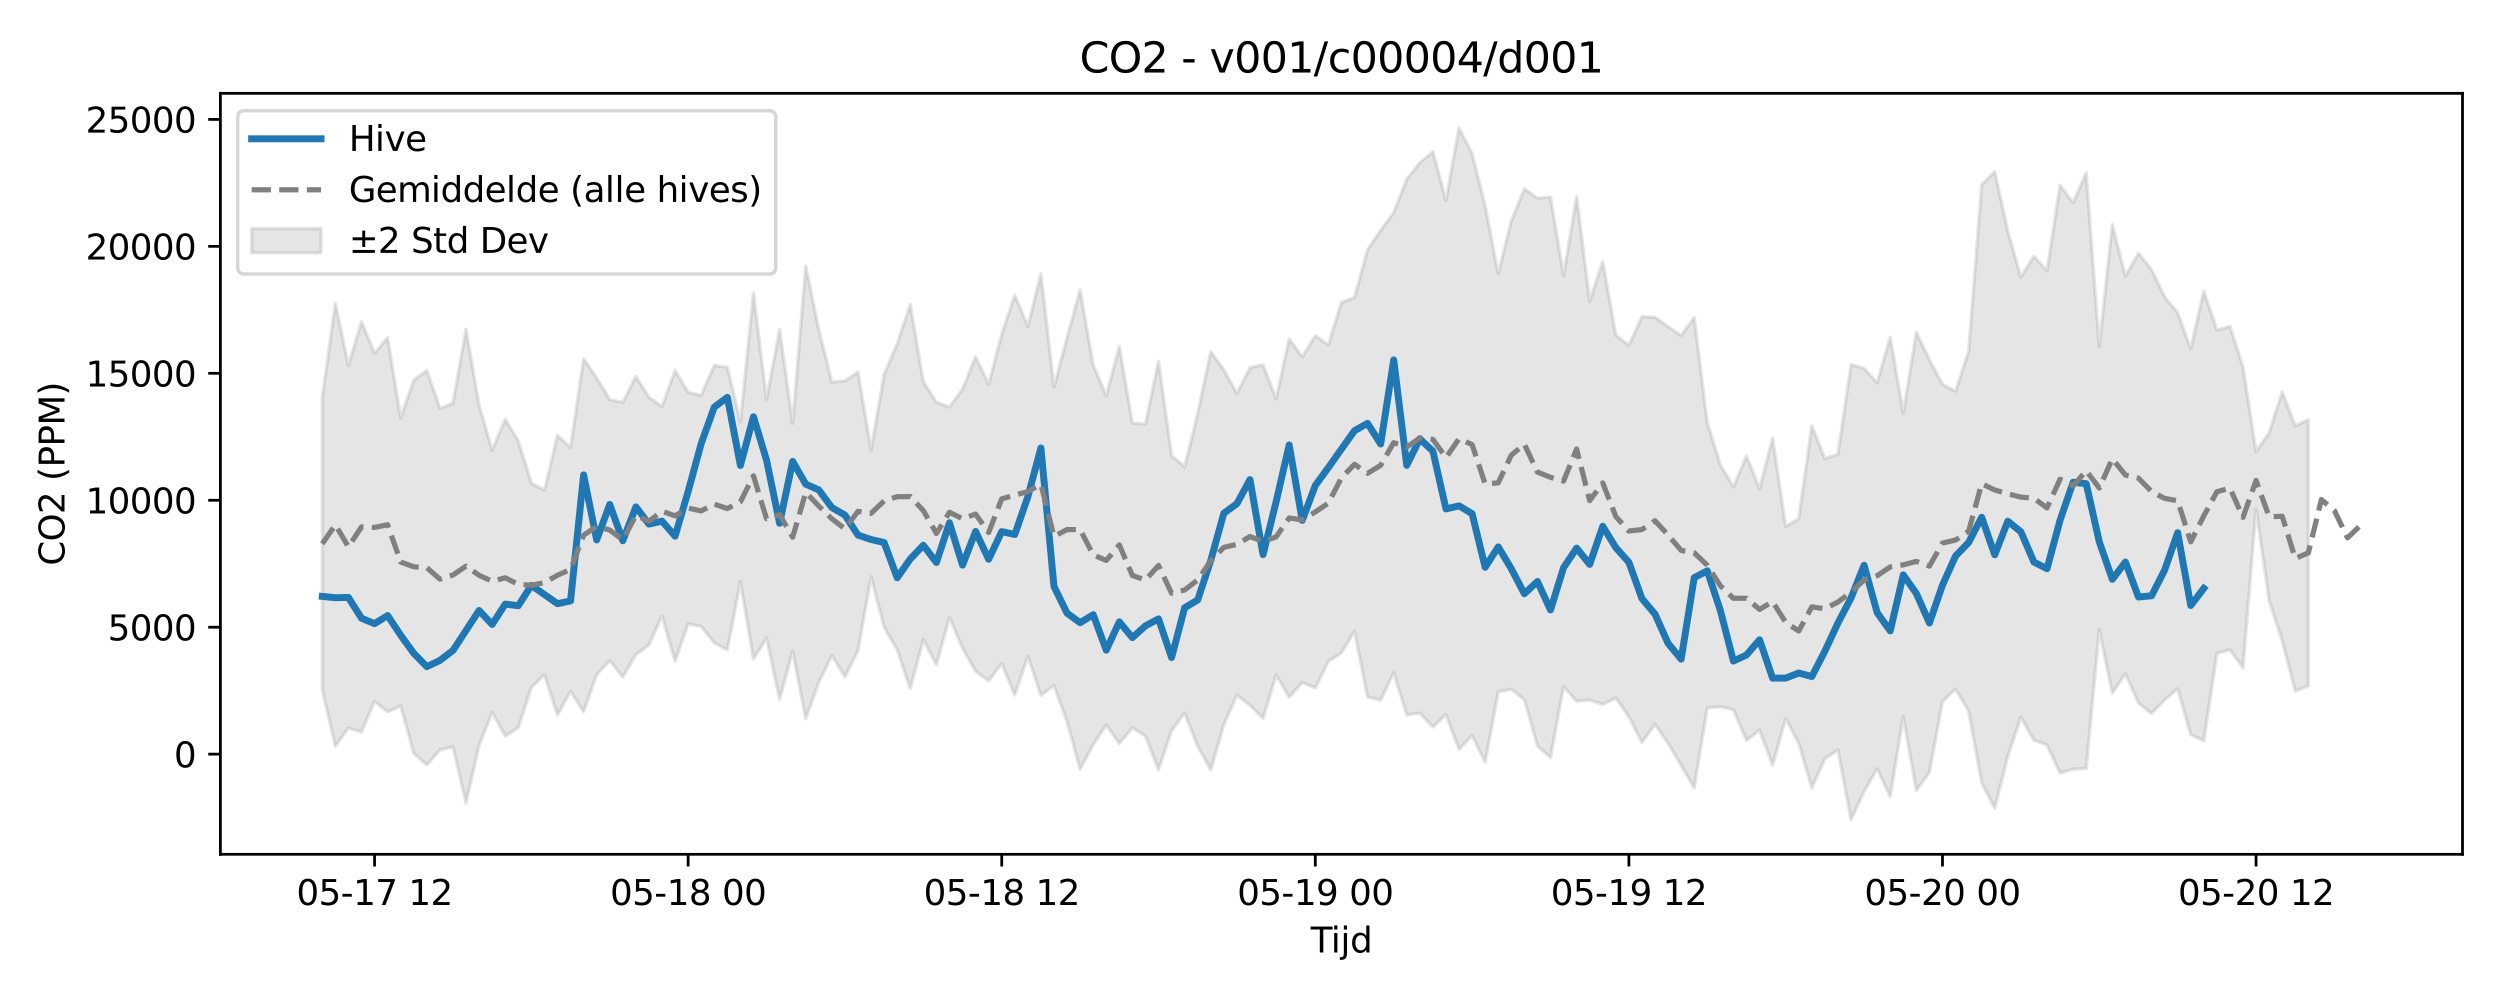 <?xml version="1.0" encoding="utf-8" standalone="no"?>
<!DOCTYPE svg PUBLIC "-//W3C//DTD SVG 1.1//EN"
  "http://www.w3.org/Graphics/SVG/1.1/DTD/svg11.dtd">
<svg xmlns:xlink="http://www.w3.org/1999/xlink" width="720pt" height="288pt" viewBox="0 0 720 288" xmlns="http://www.w3.org/2000/svg" version="1.1">
 <defs>
  <style type="text/css">*{stroke-linejoin: round; stroke-linecap: butt}</style>
 </defs>
 <g id="figure_1">
  <g id="patch_1">
   <path d="M 0 288 
L 720 288 
L 720 0 
L 0 0 
z
" style="fill: #ffffff"/>
  </g>
  <g id="axes_1">
   <g id="patch_2">
    <path d="M 63.47 246.04 
L 709.2 246.04 
L 709.2 26.88 
L 63.47 26.88 
z
" style="fill: #ffffff"/>
   </g>
   <g id="FillBetweenPolyCollection_1">
    <defs>
     <path id="m376d299727" d="M 92.821 -173.549 
L 92.821 -89.251 
L 96.584 -73.085 
L 100.347 -78.322 
L 104.11 -77.175 
L 107.873 -85.971 
L 111.636 -82.988 
L 115.399 -84.7 
L 119.162 -71.019 
L 122.925 -67.678 
L 126.688 -72.002 
L 130.451 -72.915 
L 134.214 -56.719 
L 137.977 -73.365 
L 141.74 -82.821 
L 145.503 -75.982 
L 149.266 -78.44 
L 153.029 -89.997 
L 156.792 -93.659 
L 160.555 -82.068 
L 164.318 -88.889 
L 168.081 -83.044 
L 171.844 -93.699 
L 175.607 -97.769 
L 179.37 -93.007 
L 183.133 -99.449 
L 186.896 -102.237 
L 190.659 -110.585 
L 194.422 -97.53 
L 198.185 -108.329 
L 201.948 -107.587 
L 205.711 -102.848 
L 209.474 -100.839 
L 213.237 -120.483 
L 217 -98.254 
L 220.763 -104.23 
L 224.526 -86.56 
L 228.289 -100.439 
L 232.052 -81.02 
L 235.815 -91.46 
L 239.578 -99.202 
L 243.341 -93.084 
L 247.104 -100.635 
L 250.867 -121.901 
L 254.63 -107.332 
L 258.393 -100.878 
L 262.156 -89.664 
L 265.919 -103.794 
L 269.682 -96.547 
L 273.445 -110.166 
L 277.208 -101.303 
L 280.971 -94.665 
L 284.734 -91.937 
L 288.497 -96.917 
L 292.26 -87.817 
L 296.023 -98.923 
L 299.786 -87.777 
L 303.549 -90.524 
L 307.312 -80.199 
L 311.075 -66.461 
L 314.838 -73.517 
L 318.601 -79.181 
L 322.364 -73.886 
L 326.127 -78.369 
L 329.89 -76.031 
L 333.653 -66.316 
L 337.416 -77.562 
L 341.179 -82.614 
L 344.942 -73.052 
L 348.705 -66.254 
L 352.468 -79.234 
L 356.231 -87.808 
L 359.994 -84.859 
L 363.757 -81.122 
L 367.52 -93.588 
L 371.283 -87.216 
L 375.046 -91.41 
L 378.809 -89.843 
L 382.572 -97.516 
L 386.335 -99.936 
L 390.098 -106.224 
L 393.861 -87.286 
L 397.624 -86.328 
L 401.387 -94.248 
L 405.15 -82.12 
L 408.913 -82.609 
L 412.676 -78.605 
L 416.439 -82.175 
L 420.202 -72.155 
L 423.965 -76.164 
L 427.728 -68.456 
L 431.491 -88.748 
L 435.254 -89.458 
L 439.017 -86.519 
L 442.78 -73.166 
L 446.543 -69.797 
L 450.306 -90.266 
L 454.069 -86.031 
L 457.832 -86.37 
L 461.595 -85.11 
L 465.358 -86.986 
L 469.121 -81.545 
L 472.884 -74.192 
L 476.647 -79.374 
L 480.41 -73.929 
L 484.173 -67.56 
L 487.936 -61.059 
L 491.699 -84.101 
L 495.462 -84.454 
L 499.225 -83.622 
L 502.988 -74.751 
L 506.751 -77.722 
L 510.514 -67.595 
L 514.277 -81.113 
L 518.04 -73.929 
L 521.803 -61.102 
L 525.566 -69.465 
L 529.329 -72.034 
L 533.092 -51.922 
L 536.855 -60.014 
L 540.618 -66.614 
L 544.381 -58.599 
L 548.144 -81.599 
L 551.907 -60.363 
L 555.67 -65.543 
L 559.433 -85.899 
L 563.196 -89.575 
L 566.959 -83.207 
L 570.722 -62.55 
L 574.485 -55.211 
L 578.248 -70.146 
L 582.011 -81.474 
L 585.774 -74.827 
L 589.537 -73.436 
L 593.3 -65.36 
L 597.063 -66.485 
L 600.826 -66.693 
L 604.589 -106.612 
L 608.352 -88.374 
L 612.115 -93.929 
L 615.878 -85.542 
L 619.641 -82.501 
L 623.404 -86.371 
L 627.167 -89.632 
L 630.93 -76.45 
L 634.693 -74.692 
L 638.456 -99.794 
L 642.219 -100.894 
L 645.982 -95.669 
L 649.745 -141.327 
L 653.508 -114.981 
L 657.271 -103.5 
L 661.034 -88.999 
L 664.797 -90.407 
L 664.797 -167.145 
L 664.797 -167.145 
L 661.034 -165.337 
L 657.271 -175.136 
L 653.508 -163.374 
L 649.745 -157.935 
L 645.982 -182.328 
L 642.219 -193.964 
L 638.456 -192.937 
L 634.693 -204.164 
L 630.93 -187.479 
L 627.167 -197.944 
L 623.404 -202.563 
L 619.641 -210.353 
L 615.878 -215.051 
L 612.115 -208.463 
L 608.352 -223.364 
L 604.589 -188.247 
L 600.826 -238.2 
L 597.063 -229.614 
L 593.3 -234.632 
L 589.537 -210.027 
L 585.774 -214.175 
L 582.011 -208.177 
L 578.248 -221.421 
L 574.485 -238.566 
L 570.722 -234.833 
L 566.959 -186.787 
L 563.196 -175.344 
L 559.433 -177.281 
L 555.67 -184.387 
L 551.907 -192.275 
L 548.144 -169.054 
L 544.381 -190.867 
L 540.618 -177.779 
L 536.855 -181.912 
L 533.092 -182.961 
L 529.329 -157.22 
L 525.566 -155.908 
L 521.803 -165.325 
L 518.04 -138.614 
L 514.277 -136.411 
L 510.514 -161.848 
L 506.751 -147.257 
L 502.988 -156.633 
L 499.225 -147.765 
L 495.462 -154.11 
L 491.699 -166.331 
L 487.936 -196.543 
L 484.173 -191.392 
L 480.41 -193.918 
L 476.647 -196.663 
L 472.884 -196.776 
L 469.121 -188.581 
L 465.358 -191.485 
L 461.595 -212.697 
L 457.832 -201.266 
L 454.069 -231.356 
L 450.306 -208.63 
L 446.543 -231.254 
L 442.78 -230.943 
L 439.017 -233.622 
L 435.254 -224.385 
L 431.491 -209.137 
L 427.728 -228.761 
L 423.965 -243.737 
L 420.202 -251.158 
L 416.439 -230.273 
L 412.676 -244.318 
L 408.913 -241.168 
L 405.15 -236.359 
L 401.387 -226.787 
L 397.624 -221.652 
L 393.861 -216.065 
L 390.098 -202.329 
L 386.335 -200.881 
L 382.572 -188.663 
L 378.809 -191.295 
L 375.046 -185.186 
L 371.283 -190.414 
L 367.52 -173.18 
L 363.757 -182.927 
L 359.994 -182.089 
L 356.231 -174.662 
L 352.468 -181.482 
L 348.705 -186.734 
L 344.942 -168.914 
L 341.179 -153.559 
L 337.416 -156.76 
L 333.653 -183.981 
L 329.89 -165.867 
L 326.127 -166.149 
L 322.364 -188.239 
L 318.601 -174.011 
L 314.838 -182.89 
L 311.075 -204.506 
L 307.312 -190.762 
L 303.549 -176.538 
L 299.786 -209.213 
L 296.023 -193.962 
L 292.26 -203.001 
L 288.497 -191.752 
L 284.734 -177.324 
L 280.971 -185.228 
L 277.208 -175.91 
L 273.445 -170.759 
L 269.682 -172.167 
L 265.919 -178.106 
L 262.156 -200.317 
L 258.393 -189.018 
L 254.63 -180.179 
L 250.867 -158.406 
L 247.104 -180.827 
L 243.341 -178.303 
L 239.578 -177.964 
L 235.815 -193.054 
L 232.052 -211.368 
L 228.289 -166.115 
L 224.526 -193.038 
L 220.763 -172.988 
L 217 -203.676 
L 213.237 -166.486 
L 209.474 -182.236 
L 205.711 -182.776 
L 201.948 -174.138 
L 198.185 -175.008 
L 194.422 -181.33 
L 190.659 -170.932 
L 186.896 -173.553 
L 183.133 -179.624 
L 179.37 -172.102 
L 175.607 -172.906 
L 171.844 -179.115 
L 168.081 -184.678 
L 164.318 -159.123 
L 160.555 -162.596 
L 156.792 -146.766 
L 153.029 -148.91 
L 149.266 -160.974 
L 145.503 -167.229 
L 141.74 -158.362 
L 137.977 -171.257 
L 134.214 -193.189 
L 130.451 -171.869 
L 126.688 -170.433 
L 122.925 -181.338 
L 119.162 -178.512 
L 115.399 -167.572 
L 111.636 -190.769 
L 107.873 -186.239 
L 104.11 -195.336 
L 100.347 -182.688 
L 96.584 -200.629 
L 92.821 -173.549 
z
" style="stroke: #808080; stroke-opacity: 0.2"/>
    </defs>
    <g clip-path="url(#pee00675a8a)">
     <use xlink:href="#m376d299727" x="0" y="288" style="fill: #808080; fill-opacity: 0.2; stroke: #808080; stroke-opacity: 0.2"/>
    </g>
   </g>
   <g id="matplotlib.axis_1">
    <g id="xtick_1">
     <g id="line2d_1">
      <defs>
       <path id="m0d6507bafa" d="M 0 0 
L 0 3.5 
" style="stroke: #000000; stroke-width: 0.8"/>
      </defs>
      <g>
       <use xlink:href="#m0d6507bafa" x="107.873" y="246.04" style="stroke: #000000; stroke-width: 0.8"/>
      </g>
     </g>
     <g id="text_1">
      <!-- 05-17 12 -->
      <g transform="translate(85.393 260.638) scale(0.1 -0.1)">
       <defs>
        <path id="DejaVuSans-30" d="M 2034 4250 
Q 1547 4250 1301 3770 
Q 1056 3291 1056 2328 
Q 1056 1369 1301 889 
Q 1547 409 2034 409 
Q 2525 409 2770 889 
Q 3016 1369 3016 2328 
Q 3016 3291 2770 3770 
Q 2525 4250 2034 4250 
z
M 2034 4750 
Q 2819 4750 3233 4129 
Q 3647 3509 3647 2328 
Q 3647 1150 3233 529 
Q 2819 -91 2034 -91 
Q 1250 -91 836 529 
Q 422 1150 422 2328 
Q 422 3509 836 4129 
Q 1250 4750 2034 4750 
z
" transform="scale(0.016)"/>
        <path id="DejaVuSans-35" d="M 691 4666 
L 3169 4666 
L 3169 4134 
L 1269 4134 
L 1269 2991 
Q 1406 3038 1543 3061 
Q 1681 3084 1819 3084 
Q 2600 3084 3056 2656 
Q 3513 2228 3513 1497 
Q 3513 744 3044 326 
Q 2575 -91 1722 -91 
Q 1428 -91 1123 -41 
Q 819 9 494 109 
L 494 744 
Q 775 591 1075 516 
Q 1375 441 1709 441 
Q 2250 441 2565 725 
Q 2881 1009 2881 1497 
Q 2881 1984 2565 2268 
Q 2250 2553 1709 2553 
Q 1456 2553 1204 2497 
Q 953 2441 691 2322 
L 691 4666 
z
" transform="scale(0.016)"/>
        <path id="DejaVuSans-2d" d="M 313 2009 
L 1997 2009 
L 1997 1497 
L 313 1497 
L 313 2009 
z
" transform="scale(0.016)"/>
        <path id="DejaVuSans-31" d="M 794 531 
L 1825 531 
L 1825 4091 
L 703 3866 
L 703 4441 
L 1819 4666 
L 2450 4666 
L 2450 531 
L 3481 531 
L 3481 0 
L 794 0 
L 794 531 
z
" transform="scale(0.016)"/>
        <path id="DejaVuSans-37" d="M 525 4666 
L 3525 4666 
L 3525 4397 
L 1831 0 
L 1172 0 
L 2766 4134 
L 525 4134 
L 525 4666 
z
" transform="scale(0.016)"/>
        <path id="DejaVuSans-20" transform="scale(0.016)"/>
        <path id="DejaVuSans-32" d="M 1228 531 
L 3431 531 
L 3431 0 
L 469 0 
L 469 531 
Q 828 903 1448 1529 
Q 2069 2156 2228 2338 
Q 2531 2678 2651 2914 
Q 2772 3150 2772 3378 
Q 2772 3750 2511 3984 
Q 2250 4219 1831 4219 
Q 1534 4219 1204 4116 
Q 875 4013 500 3803 
L 500 4441 
Q 881 4594 1212 4672 
Q 1544 4750 1819 4750 
Q 2544 4750 2975 4387 
Q 3406 4025 3406 3419 
Q 3406 3131 3298 2873 
Q 3191 2616 2906 2266 
Q 2828 2175 2409 1742 
Q 1991 1309 1228 531 
z
" transform="scale(0.016)"/>
       </defs>
       <use xlink:href="#DejaVuSans-30"/>
       <use xlink:href="#DejaVuSans-35" transform="translate(63.623 0)"/>
       <use xlink:href="#DejaVuSans-2d" transform="translate(127.246 0)"/>
       <use xlink:href="#DejaVuSans-31" transform="translate(163.33 0)"/>
       <use xlink:href="#DejaVuSans-37" transform="translate(226.953 0)"/>
       <use xlink:href="#DejaVuSans-20" transform="translate(290.576 0)"/>
       <use xlink:href="#DejaVuSans-31" transform="translate(322.363 0)"/>
       <use xlink:href="#DejaVuSans-32" transform="translate(385.986 0)"/>
      </g>
     </g>
    </g>
    <g id="xtick_2">
     <g id="line2d_2">
      <g>
       <use xlink:href="#m0d6507bafa" x="198.185" y="246.04" style="stroke: #000000; stroke-width: 0.8"/>
      </g>
     </g>
     <g id="text_2">
      <!-- 05-18 00 -->
      <g transform="translate(175.705 260.638) scale(0.1 -0.1)">
       <defs>
        <path id="DejaVuSans-38" d="M 2034 2216 
Q 1584 2216 1326 1975 
Q 1069 1734 1069 1313 
Q 1069 891 1326 650 
Q 1584 409 2034 409 
Q 2484 409 2743 651 
Q 3003 894 3003 1313 
Q 3003 1734 2745 1975 
Q 2488 2216 2034 2216 
z
M 1403 2484 
Q 997 2584 770 2862 
Q 544 3141 544 3541 
Q 544 4100 942 4425 
Q 1341 4750 2034 4750 
Q 2731 4750 3128 4425 
Q 3525 4100 3525 3541 
Q 3525 3141 3298 2862 
Q 3072 2584 2669 2484 
Q 3125 2378 3379 2068 
Q 3634 1759 3634 1313 
Q 3634 634 3220 271 
Q 2806 -91 2034 -91 
Q 1263 -91 848 271 
Q 434 634 434 1313 
Q 434 1759 690 2068 
Q 947 2378 1403 2484 
z
M 1172 3481 
Q 1172 3119 1398 2916 
Q 1625 2713 2034 2713 
Q 2441 2713 2670 2916 
Q 2900 3119 2900 3481 
Q 2900 3844 2670 4047 
Q 2441 4250 2034 4250 
Q 1625 4250 1398 4047 
Q 1172 3844 1172 3481 
z
" transform="scale(0.016)"/>
       </defs>
       <use xlink:href="#DejaVuSans-30"/>
       <use xlink:href="#DejaVuSans-35" transform="translate(63.623 0)"/>
       <use xlink:href="#DejaVuSans-2d" transform="translate(127.246 0)"/>
       <use xlink:href="#DejaVuSans-31" transform="translate(163.33 0)"/>
       <use xlink:href="#DejaVuSans-38" transform="translate(226.953 0)"/>
       <use xlink:href="#DejaVuSans-20" transform="translate(290.576 0)"/>
       <use xlink:href="#DejaVuSans-30" transform="translate(322.363 0)"/>
       <use xlink:href="#DejaVuSans-30" transform="translate(385.986 0)"/>
      </g>
     </g>
    </g>
    <g id="xtick_3">
     <g id="line2d_3">
      <g>
       <use xlink:href="#m0d6507bafa" x="288.497" y="246.04" style="stroke: #000000; stroke-width: 0.8"/>
      </g>
     </g>
     <g id="text_3">
      <!-- 05-18 12 -->
      <g transform="translate(266.017 260.638) scale(0.1 -0.1)">
       <use xlink:href="#DejaVuSans-30"/>
       <use xlink:href="#DejaVuSans-35" transform="translate(63.623 0)"/>
       <use xlink:href="#DejaVuSans-2d" transform="translate(127.246 0)"/>
       <use xlink:href="#DejaVuSans-31" transform="translate(163.33 0)"/>
       <use xlink:href="#DejaVuSans-38" transform="translate(226.953 0)"/>
       <use xlink:href="#DejaVuSans-20" transform="translate(290.576 0)"/>
       <use xlink:href="#DejaVuSans-31" transform="translate(322.363 0)"/>
       <use xlink:href="#DejaVuSans-32" transform="translate(385.986 0)"/>
      </g>
     </g>
    </g>
    <g id="xtick_4">
     <g id="line2d_4">
      <g>
       <use xlink:href="#m0d6507bafa" x="378.809" y="246.04" style="stroke: #000000; stroke-width: 0.8"/>
      </g>
     </g>
     <g id="text_4">
      <!-- 05-19 00 -->
      <g transform="translate(356.329 260.638) scale(0.1 -0.1)">
       <defs>
        <path id="DejaVuSans-39" d="M 703 97 
L 703 672 
Q 941 559 1184 500 
Q 1428 441 1663 441 
Q 2288 441 2617 861 
Q 2947 1281 2994 2138 
Q 2813 1869 2534 1725 
Q 2256 1581 1919 1581 
Q 1219 1581 811 2004 
Q 403 2428 403 3163 
Q 403 3881 828 4315 
Q 1253 4750 1959 4750 
Q 2769 4750 3195 4129 
Q 3622 3509 3622 2328 
Q 3622 1225 3098 567 
Q 2575 -91 1691 -91 
Q 1453 -91 1209 -44 
Q 966 3 703 97 
z
M 1959 2075 
Q 2384 2075 2632 2365 
Q 2881 2656 2881 3163 
Q 2881 3666 2632 3958 
Q 2384 4250 1959 4250 
Q 1534 4250 1286 3958 
Q 1038 3666 1038 3163 
Q 1038 2656 1286 2365 
Q 1534 2075 1959 2075 
z
" transform="scale(0.016)"/>
       </defs>
       <use xlink:href="#DejaVuSans-30"/>
       <use xlink:href="#DejaVuSans-35" transform="translate(63.623 0)"/>
       <use xlink:href="#DejaVuSans-2d" transform="translate(127.246 0)"/>
       <use xlink:href="#DejaVuSans-31" transform="translate(163.33 0)"/>
       <use xlink:href="#DejaVuSans-39" transform="translate(226.953 0)"/>
       <use xlink:href="#DejaVuSans-20" transform="translate(290.576 0)"/>
       <use xlink:href="#DejaVuSans-30" transform="translate(322.363 0)"/>
       <use xlink:href="#DejaVuSans-30" transform="translate(385.986 0)"/>
      </g>
     </g>
    </g>
    <g id="xtick_5">
     <g id="line2d_5">
      <g>
       <use xlink:href="#m0d6507bafa" x="469.121" y="246.04" style="stroke: #000000; stroke-width: 0.8"/>
      </g>
     </g>
     <g id="text_5">
      <!-- 05-19 12 -->
      <g transform="translate(446.64 260.638) scale(0.1 -0.1)">
       <use xlink:href="#DejaVuSans-30"/>
       <use xlink:href="#DejaVuSans-35" transform="translate(63.623 0)"/>
       <use xlink:href="#DejaVuSans-2d" transform="translate(127.246 0)"/>
       <use xlink:href="#DejaVuSans-31" transform="translate(163.33 0)"/>
       <use xlink:href="#DejaVuSans-39" transform="translate(226.953 0)"/>
       <use xlink:href="#DejaVuSans-20" transform="translate(290.576 0)"/>
       <use xlink:href="#DejaVuSans-31" transform="translate(322.363 0)"/>
       <use xlink:href="#DejaVuSans-32" transform="translate(385.986 0)"/>
      </g>
     </g>
    </g>
    <g id="xtick_6">
     <g id="line2d_6">
      <g>
       <use xlink:href="#m0d6507bafa" x="559.433" y="246.04" style="stroke: #000000; stroke-width: 0.8"/>
      </g>
     </g>
     <g id="text_6">
      <!-- 05-20 00 -->
      <g transform="translate(536.952 260.638) scale(0.1 -0.1)">
       <use xlink:href="#DejaVuSans-30"/>
       <use xlink:href="#DejaVuSans-35" transform="translate(63.623 0)"/>
       <use xlink:href="#DejaVuSans-2d" transform="translate(127.246 0)"/>
       <use xlink:href="#DejaVuSans-32" transform="translate(163.33 0)"/>
       <use xlink:href="#DejaVuSans-30" transform="translate(226.953 0)"/>
       <use xlink:href="#DejaVuSans-20" transform="translate(290.576 0)"/>
       <use xlink:href="#DejaVuSans-30" transform="translate(322.363 0)"/>
       <use xlink:href="#DejaVuSans-30" transform="translate(385.986 0)"/>
      </g>
     </g>
    </g>
    <g id="xtick_7">
     <g id="line2d_7">
      <g>
       <use xlink:href="#m0d6507bafa" x="649.745" y="246.04" style="stroke: #000000; stroke-width: 0.8"/>
      </g>
     </g>
     <g id="text_7">
      <!-- 05-20 12 -->
      <g transform="translate(627.264 260.638) scale(0.1 -0.1)">
       <use xlink:href="#DejaVuSans-30"/>
       <use xlink:href="#DejaVuSans-35" transform="translate(63.623 0)"/>
       <use xlink:href="#DejaVuSans-2d" transform="translate(127.246 0)"/>
       <use xlink:href="#DejaVuSans-32" transform="translate(163.33 0)"/>
       <use xlink:href="#DejaVuSans-30" transform="translate(226.953 0)"/>
       <use xlink:href="#DejaVuSans-20" transform="translate(290.576 0)"/>
       <use xlink:href="#DejaVuSans-31" transform="translate(322.363 0)"/>
       <use xlink:href="#DejaVuSans-32" transform="translate(385.986 0)"/>
      </g>
     </g>
    </g>
    <g id="text_8">
     <!-- Tijd -->
     <g transform="translate(377.485 274.317) scale(0.1 -0.1)">
      <defs>
       <path id="DejaVuSans-54" d="M -19 4666 
L 3928 4666 
L 3928 4134 
L 2272 4134 
L 2272 0 
L 1638 0 
L 1638 4134 
L -19 4134 
L -19 4666 
z
" transform="scale(0.016)"/>
       <path id="DejaVuSans-69" d="M 603 3500 
L 1178 3500 
L 1178 0 
L 603 0 
L 603 3500 
z
M 603 4863 
L 1178 4863 
L 1178 4134 
L 603 4134 
L 603 4863 
z
" transform="scale(0.016)"/>
       <path id="DejaVuSans-6a" d="M 603 3500 
L 1178 3500 
L 1178 -63 
Q 1178 -731 923 -1031 
Q 669 -1331 103 -1331 
L -116 -1331 
L -116 -844 
L 38 -844 
Q 366 -844 484 -692 
Q 603 -541 603 -63 
L 603 3500 
z
M 603 4863 
L 1178 4863 
L 1178 4134 
L 603 4134 
L 603 4863 
z
" transform="scale(0.016)"/>
       <path id="DejaVuSans-64" d="M 2906 2969 
L 2906 4863 
L 3481 4863 
L 3481 0 
L 2906 0 
L 2906 525 
Q 2725 213 2448 61 
Q 2172 -91 1784 -91 
Q 1150 -91 751 415 
Q 353 922 353 1747 
Q 353 2572 751 3078 
Q 1150 3584 1784 3584 
Q 2172 3584 2448 3432 
Q 2725 3281 2906 2969 
z
M 947 1747 
Q 947 1113 1208 752 
Q 1469 391 1925 391 
Q 2381 391 2643 752 
Q 2906 1113 2906 1747 
Q 2906 2381 2643 2742 
Q 2381 3103 1925 3103 
Q 1469 3103 1208 2742 
Q 947 2381 947 1747 
z
" transform="scale(0.016)"/>
      </defs>
      <use xlink:href="#DejaVuSans-54"/>
      <use xlink:href="#DejaVuSans-69" transform="translate(57.959 0)"/>
      <use xlink:href="#DejaVuSans-6a" transform="translate(85.742 0)"/>
      <use xlink:href="#DejaVuSans-64" transform="translate(113.525 0)"/>
     </g>
    </g>
   </g>
   <g id="matplotlib.axis_2">
    <g id="ytick_1">
     <g id="line2d_8">
      <defs>
       <path id="m5824fea902" d="M 0 0 
L -3.5 0 
" style="stroke: #000000; stroke-width: 0.8"/>
      </defs>
      <g>
       <use xlink:href="#m5824fea902" x="63.47" y="217.197" style="stroke: #000000; stroke-width: 0.8"/>
      </g>
     </g>
     <g id="text_9">
      <!-- 0 -->
      <g transform="translate(50.108 220.996) scale(0.1 -0.1)">
       <use xlink:href="#DejaVuSans-30"/>
      </g>
     </g>
    </g>
    <g id="ytick_2">
     <g id="line2d_9">
      <g>
       <use xlink:href="#m5824fea902" x="63.47" y="180.635" style="stroke: #000000; stroke-width: 0.8"/>
      </g>
     </g>
     <g id="text_10">
      <!-- 5000 -->
      <g transform="translate(31.02 184.434) scale(0.1 -0.1)">
       <use xlink:href="#DejaVuSans-35"/>
       <use xlink:href="#DejaVuSans-30" transform="translate(63.623 0)"/>
       <use xlink:href="#DejaVuSans-30" transform="translate(127.246 0)"/>
       <use xlink:href="#DejaVuSans-30" transform="translate(190.869 0)"/>
      </g>
     </g>
    </g>
    <g id="ytick_3">
     <g id="line2d_10">
      <g>
       <use xlink:href="#m5824fea902" x="63.47" y="144.074" style="stroke: #000000; stroke-width: 0.8"/>
      </g>
     </g>
     <g id="text_11">
      <!-- 10000 -->
      <g transform="translate(24.657 147.873) scale(0.1 -0.1)">
       <use xlink:href="#DejaVuSans-31"/>
       <use xlink:href="#DejaVuSans-30" transform="translate(63.623 0)"/>
       <use xlink:href="#DejaVuSans-30" transform="translate(127.246 0)"/>
       <use xlink:href="#DejaVuSans-30" transform="translate(190.869 0)"/>
       <use xlink:href="#DejaVuSans-30" transform="translate(254.492 0)"/>
      </g>
     </g>
    </g>
    <g id="ytick_4">
     <g id="line2d_11">
      <g>
       <use xlink:href="#m5824fea902" x="63.47" y="107.512" style="stroke: #000000; stroke-width: 0.8"/>
      </g>
     </g>
     <g id="text_12">
      <!-- 15000 -->
      <g transform="translate(24.657 111.312) scale(0.1 -0.1)">
       <use xlink:href="#DejaVuSans-31"/>
       <use xlink:href="#DejaVuSans-35" transform="translate(63.623 0)"/>
       <use xlink:href="#DejaVuSans-30" transform="translate(127.246 0)"/>
       <use xlink:href="#DejaVuSans-30" transform="translate(190.869 0)"/>
       <use xlink:href="#DejaVuSans-30" transform="translate(254.492 0)"/>
      </g>
     </g>
    </g>
    <g id="ytick_5">
     <g id="line2d_12">
      <g>
       <use xlink:href="#m5824fea902" x="63.47" y="70.951" style="stroke: #000000; stroke-width: 0.8"/>
      </g>
     </g>
     <g id="text_13">
      <!-- 20000 -->
      <g transform="translate(24.657 74.75) scale(0.1 -0.1)">
       <use xlink:href="#DejaVuSans-32"/>
       <use xlink:href="#DejaVuSans-30" transform="translate(63.623 0)"/>
       <use xlink:href="#DejaVuSans-30" transform="translate(127.246 0)"/>
       <use xlink:href="#DejaVuSans-30" transform="translate(190.869 0)"/>
       <use xlink:href="#DejaVuSans-30" transform="translate(254.492 0)"/>
      </g>
     </g>
    </g>
    <g id="ytick_6">
     <g id="line2d_13">
      <g>
       <use xlink:href="#m5824fea902" x="63.47" y="34.39" style="stroke: #000000; stroke-width: 0.8"/>
      </g>
     </g>
     <g id="text_14">
      <!-- 25000 -->
      <g transform="translate(24.657 38.189) scale(0.1 -0.1)">
       <use xlink:href="#DejaVuSans-32"/>
       <use xlink:href="#DejaVuSans-35" transform="translate(63.623 0)"/>
       <use xlink:href="#DejaVuSans-30" transform="translate(127.246 0)"/>
       <use xlink:href="#DejaVuSans-30" transform="translate(190.869 0)"/>
       <use xlink:href="#DejaVuSans-30" transform="translate(254.492 0)"/>
      </g>
     </g>
    </g>
    <g id="text_15">
     <!-- CO2 (PPM) -->
     <g transform="translate(18.578 162.903) rotate(-90) scale(0.1 -0.1)">
      <defs>
       <path id="DejaVuSans-43" d="M 4122 4306 
L 4122 3641 
Q 3803 3938 3442 4084 
Q 3081 4231 2675 4231 
Q 1875 4231 1450 3742 
Q 1025 3253 1025 2328 
Q 1025 1406 1450 917 
Q 1875 428 2675 428 
Q 3081 428 3442 575 
Q 3803 722 4122 1019 
L 4122 359 
Q 3791 134 3420 21 
Q 3050 -91 2638 -91 
Q 1578 -91 968 557 
Q 359 1206 359 2328 
Q 359 3453 968 4101 
Q 1578 4750 2638 4750 
Q 3056 4750 3426 4639 
Q 3797 4528 4122 4306 
z
" transform="scale(0.016)"/>
       <path id="DejaVuSans-4f" d="M 2522 4238 
Q 1834 4238 1429 3725 
Q 1025 3213 1025 2328 
Q 1025 1447 1429 934 
Q 1834 422 2522 422 
Q 3209 422 3611 934 
Q 4013 1447 4013 2328 
Q 4013 3213 3611 3725 
Q 3209 4238 2522 4238 
z
M 2522 4750 
Q 3503 4750 4090 4092 
Q 4678 3434 4678 2328 
Q 4678 1225 4090 567 
Q 3503 -91 2522 -91 
Q 1538 -91 948 565 
Q 359 1222 359 2328 
Q 359 3434 948 4092 
Q 1538 4750 2522 4750 
z
" transform="scale(0.016)"/>
       <path id="DejaVuSans-28" d="M 1984 4856 
Q 1566 4138 1362 3434 
Q 1159 2731 1159 2009 
Q 1159 1288 1364 580 
Q 1569 -128 1984 -844 
L 1484 -844 
Q 1016 -109 783 600 
Q 550 1309 550 2009 
Q 550 2706 781 3412 
Q 1013 4119 1484 4856 
L 1984 4856 
z
" transform="scale(0.016)"/>
       <path id="DejaVuSans-50" d="M 1259 4147 
L 1259 2394 
L 2053 2394 
Q 2494 2394 2734 2622 
Q 2975 2850 2975 3272 
Q 2975 3691 2734 3919 
Q 2494 4147 2053 4147 
L 1259 4147 
z
M 628 4666 
L 2053 4666 
Q 2838 4666 3239 4311 
Q 3641 3956 3641 3272 
Q 3641 2581 3239 2228 
Q 2838 1875 2053 1875 
L 1259 1875 
L 1259 0 
L 628 0 
L 628 4666 
z
" transform="scale(0.016)"/>
       <path id="DejaVuSans-4d" d="M 628 4666 
L 1569 4666 
L 2759 1491 
L 3956 4666 
L 4897 4666 
L 4897 0 
L 4281 0 
L 4281 4097 
L 3078 897 
L 2444 897 
L 1241 4097 
L 1241 0 
L 628 0 
L 628 4666 
z
" transform="scale(0.016)"/>
       <path id="DejaVuSans-29" d="M 513 4856 
L 1013 4856 
Q 1481 4119 1714 3412 
Q 1947 2706 1947 2009 
Q 1947 1309 1714 600 
Q 1481 -109 1013 -844 
L 513 -844 
Q 928 -128 1133 580 
Q 1338 1288 1338 2009 
Q 1338 2731 1133 3434 
Q 928 4138 513 4856 
z
" transform="scale(0.016)"/>
      </defs>
      <use xlink:href="#DejaVuSans-43"/>
      <use xlink:href="#DejaVuSans-4f" transform="translate(69.824 0)"/>
      <use xlink:href="#DejaVuSans-32" transform="translate(148.535 0)"/>
      <use xlink:href="#DejaVuSans-20" transform="translate(212.158 0)"/>
      <use xlink:href="#DejaVuSans-28" transform="translate(243.945 0)"/>
      <use xlink:href="#DejaVuSans-50" transform="translate(282.959 0)"/>
      <use xlink:href="#DejaVuSans-50" transform="translate(343.262 0)"/>
      <use xlink:href="#DejaVuSans-4d" transform="translate(403.564 0)"/>
      <use xlink:href="#DejaVuSans-29" transform="translate(489.844 0)"/>
     </g>
    </g>
   </g>
   <g id="line2d_14">
    <path d="M 92.821 171.765 
L 96.584 172.138 
L 100.347 172.062 
L 104.11 178.054 
L 107.873 179.619 
L 111.636 177.274 
L 115.399 182.953 
L 119.162 188.162 
L 122.925 191.994 
L 126.688 190.2 
L 130.451 187.333 
L 137.977 175.821 
L 141.74 179.836 
L 145.503 173.981 
L 149.266 174.456 
L 153.029 168.592 
L 160.555 173.864 
L 164.318 173.065 
L 168.081 136.769 
L 171.844 155.496 
L 175.607 145.28 
L 179.37 155.727 
L 183.133 145.982 
L 186.896 150.938 
L 190.659 150.092 
L 194.422 154.423 
L 198.185 141.529 
L 201.948 127.755 
L 205.711 117.257 
L 209.474 114.437 
L 213.237 134.061 
L 217 120.019 
L 220.763 132.53 
L 224.526 150.701 
L 228.289 132.891 
L 232.052 139.44 
L 235.815 141.093 
L 239.578 146.185 
L 243.341 148.337 
L 247.104 154.118 
L 250.867 155.381 
L 254.63 156.259 
L 258.393 166.398 
L 262.156 160.99 
L 265.919 157.029 
L 269.682 161.991 
L 273.445 150.56 
L 277.208 162.754 
L 280.971 153.061 
L 284.734 161.075 
L 288.497 153.102 
L 292.26 153.929 
L 296.023 143.057 
L 299.786 129.015 
L 303.549 168.892 
L 307.312 176.596 
L 311.075 179.343 
L 314.838 177.033 
L 318.601 187.236 
L 322.364 179.095 
L 326.127 183.641 
L 329.89 180.233 
L 333.653 178.239 
L 337.416 189.378 
L 341.179 175.036 
L 344.942 172.782 
L 348.705 161.362 
L 352.468 147.815 
L 356.231 145.068 
L 359.994 138.127 
L 363.757 159.737 
L 367.52 144.515 
L 371.283 128.15 
L 375.046 149.865 
L 378.809 139.823 
L 382.572 134.653 
L 390.098 124.026 
L 393.861 121.927 
L 397.624 127.875 
L 401.387 103.661 
L 405.15 134.017 
L 408.913 126.385 
L 412.676 129.937 
L 416.439 146.571 
L 420.202 145.692 
L 423.965 147.927 
L 427.728 163.371 
L 431.491 157.499 
L 435.254 163.8 
L 439.017 170.995 
L 442.78 167.48 
L 446.543 175.66 
L 450.306 163.476 
L 454.069 157.867 
L 457.832 162.542 
L 461.595 151.576 
L 465.358 157.714 
L 469.121 161.943 
L 472.884 172.405 
L 476.647 176.867 
L 480.41 185.288 
L 484.173 189.832 
L 487.936 166.367 
L 491.699 164.392 
L 495.462 175.804 
L 499.225 190.38 
L 502.988 188.637 
L 506.751 184.262 
L 510.514 195.304 
L 514.277 195.294 
L 518.04 193.827 
L 521.803 194.841 
L 525.566 187.518 
L 529.329 179.431 
L 533.092 172.221 
L 536.855 162.796 
L 540.618 176.433 
L 544.381 181.695 
L 548.144 165.572 
L 551.907 170.912 
L 555.67 179.429 
L 559.433 168.519 
L 563.196 160.144 
L 566.959 156.251 
L 570.722 148.976 
L 574.485 159.766 
L 578.248 150.102 
L 582.011 153.156 
L 585.774 161.872 
L 589.537 163.79 
L 593.3 149.816 
L 597.063 138.88 
L 600.826 139.296 
L 604.589 156.037 
L 608.352 166.842 
L 612.115 161.879 
L 615.878 171.941 
L 619.641 171.587 
L 623.404 164.197 
L 627.167 153.419 
L 630.93 174.371 
L 634.693 169.455 
L 634.693 169.455 
" clip-path="url(#pee00675a8a)" style="fill: none; stroke: #1f77b4; stroke-width: 2; stroke-linecap: square"/>
   </g>
   <g id="line2d_15">
    <path d="M 92.821 156.6 
L 96.584 151.143 
L 100.347 157.495 
L 104.11 151.745 
L 107.873 151.895 
L 111.636 151.121 
L 115.399 161.864 
L 119.162 163.234 
L 122.925 163.492 
L 126.688 166.782 
L 130.451 165.608 
L 134.214 163.046 
L 137.977 165.689 
L 141.74 167.408 
L 145.503 166.394 
L 149.266 168.293 
L 153.029 168.547 
L 156.792 167.788 
L 160.555 165.668 
L 164.318 163.994 
L 168.081 154.139 
L 171.844 151.593 
L 175.607 152.662 
L 179.37 155.446 
L 183.133 148.464 
L 186.896 150.105 
L 190.659 147.241 
L 194.422 148.57 
L 198.185 146.331 
L 201.948 147.138 
L 205.711 145.188 
L 209.474 146.463 
L 213.237 144.516 
L 217 137.035 
L 220.763 149.391 
L 224.526 148.201 
L 228.289 154.723 
L 232.052 141.806 
L 235.815 145.743 
L 239.578 149.417 
L 243.341 152.307 
L 247.104 147.269 
L 250.867 147.846 
L 254.63 144.245 
L 258.393 143.052 
L 262.156 143.009 
L 265.919 147.05 
L 269.682 153.643 
L 273.445 147.538 
L 277.208 149.394 
L 280.971 148.053 
L 284.734 153.37 
L 288.497 143.665 
L 296.023 141.557 
L 299.786 139.505 
L 303.549 154.469 
L 307.312 152.52 
L 311.075 152.516 
L 314.838 159.796 
L 318.601 161.404 
L 322.364 156.937 
L 326.127 165.741 
L 329.89 167.051 
L 333.653 162.851 
L 337.416 170.839 
L 341.179 169.914 
L 344.942 167.017 
L 348.705 161.506 
L 352.468 157.642 
L 356.231 156.765 
L 359.994 154.526 
L 363.757 155.976 
L 367.52 154.616 
L 371.283 149.185 
L 375.046 149.702 
L 378.809 147.431 
L 382.572 144.91 
L 386.335 137.591 
L 390.098 133.724 
L 393.861 136.325 
L 397.624 134.01 
L 401.387 127.483 
L 405.15 128.761 
L 408.913 126.111 
L 412.676 126.539 
L 416.439 131.776 
L 420.202 126.343 
L 423.965 128.05 
L 427.728 139.391 
L 431.491 139.058 
L 435.254 131.078 
L 439.017 127.929 
L 442.78 135.946 
L 446.543 137.475 
L 450.306 138.552 
L 454.069 129.307 
L 457.832 144.182 
L 461.595 139.097 
L 465.358 148.764 
L 469.121 152.937 
L 472.884 152.516 
L 476.647 149.982 
L 480.41 154.077 
L 484.173 158.524 
L 487.936 159.199 
L 491.699 162.784 
L 495.462 168.718 
L 499.225 172.306 
L 502.988 172.308 
L 506.751 175.511 
L 510.514 173.278 
L 514.277 179.238 
L 518.04 181.728 
L 521.803 174.786 
L 525.566 175.313 
L 529.329 173.373 
L 533.092 170.558 
L 536.855 167.037 
L 540.618 165.803 
L 544.381 163.267 
L 548.144 162.673 
L 551.907 161.681 
L 555.67 163.035 
L 559.433 156.41 
L 563.196 155.54 
L 566.959 153.003 
L 570.722 139.308 
L 574.485 141.111 
L 578.248 142.216 
L 582.011 143.174 
L 585.774 143.499 
L 589.537 146.268 
L 593.3 138.004 
L 597.063 139.951 
L 600.826 135.554 
L 604.589 140.571 
L 608.352 132.131 
L 612.115 136.804 
L 615.878 137.704 
L 619.641 141.573 
L 623.404 143.533 
L 627.167 144.212 
L 630.93 156.036 
L 634.693 148.572 
L 638.456 141.635 
L 642.219 140.571 
L 645.982 149.002 
L 649.745 138.369 
L 653.508 148.823 
L 657.271 148.682 
L 661.034 160.832 
L 664.797 159.224 
L 668.56 143.88 
L 672.323 147.067 
L 676.086 154.891 
L 679.849 151.262 
L 679.849 151.262 
" clip-path="url(#pee00675a8a)" style="fill: none; stroke-dasharray: 5.55,2.4; stroke-dashoffset: 0; stroke: #808080; stroke-width: 1.5"/>
   </g>
   <g id="patch_3">
    <path d="M 63.47 246.04 
L 63.47 26.88 
" style="fill: none; stroke: #000000; stroke-width: 0.8; stroke-linejoin: miter; stroke-linecap: square"/>
   </g>
   <g id="patch_4">
    <path d="M 709.2 246.04 
L 709.2 26.88 
" style="fill: none; stroke: #000000; stroke-width: 0.8; stroke-linejoin: miter; stroke-linecap: square"/>
   </g>
   <g id="patch_5">
    <path d="M 63.47 246.04 
L 709.2 246.04 
" style="fill: none; stroke: #000000; stroke-width: 0.8; stroke-linejoin: miter; stroke-linecap: square"/>
   </g>
   <g id="patch_6">
    <path d="M 63.47 26.88 
L 709.2 26.88 
" style="fill: none; stroke: #000000; stroke-width: 0.8; stroke-linejoin: miter; stroke-linecap: square"/>
   </g>
   <g id="text_16">
    <!-- CO2 - v001/c00004/d001 -->
    <g transform="translate(310.932 20.88) scale(0.12 -0.12)">
     <defs>
      <path id="DejaVuSans-76" d="M 191 3500 
L 800 3500 
L 1894 563 
L 2988 3500 
L 3597 3500 
L 2284 0 
L 1503 0 
L 191 3500 
z
" transform="scale(0.016)"/>
      <path id="DejaVuSans-2f" d="M 1625 4666 
L 2156 4666 
L 531 -594 
L 0 -594 
L 1625 4666 
z
" transform="scale(0.016)"/>
      <path id="DejaVuSans-63" d="M 3122 3366 
L 3122 2828 
Q 2878 2963 2633 3030 
Q 2388 3097 2138 3097 
Q 1578 3097 1268 2742 
Q 959 2388 959 1747 
Q 959 1106 1268 751 
Q 1578 397 2138 397 
Q 2388 397 2633 464 
Q 2878 531 3122 666 
L 3122 134 
Q 2881 22 2623 -34 
Q 2366 -91 2075 -91 
Q 1284 -91 818 406 
Q 353 903 353 1747 
Q 353 2603 823 3093 
Q 1294 3584 2113 3584 
Q 2378 3584 2631 3529 
Q 2884 3475 3122 3366 
z
" transform="scale(0.016)"/>
      <path id="DejaVuSans-34" d="M 2419 4116 
L 825 1625 
L 2419 1625 
L 2419 4116 
z
M 2253 4666 
L 3047 4666 
L 3047 1625 
L 3713 1625 
L 3713 1100 
L 3047 1100 
L 3047 0 
L 2419 0 
L 2419 1100 
L 313 1100 
L 313 1709 
L 2253 4666 
z
" transform="scale(0.016)"/>
     </defs>
     <use xlink:href="#DejaVuSans-43"/>
     <use xlink:href="#DejaVuSans-4f" transform="translate(69.824 0)"/>
     <use xlink:href="#DejaVuSans-32" transform="translate(148.535 0)"/>
     <use xlink:href="#DejaVuSans-20" transform="translate(212.158 0)"/>
     <use xlink:href="#DejaVuSans-2d" transform="translate(243.945 0)"/>
     <use xlink:href="#DejaVuSans-20" transform="translate(280.029 0)"/>
     <use xlink:href="#DejaVuSans-76" transform="translate(311.816 0)"/>
     <use xlink:href="#DejaVuSans-30" transform="translate(370.996 0)"/>
     <use xlink:href="#DejaVuSans-30" transform="translate(434.619 0)"/>
     <use xlink:href="#DejaVuSans-31" transform="translate(498.242 0)"/>
     <use xlink:href="#DejaVuSans-2f" transform="translate(561.865 0)"/>
     <use xlink:href="#DejaVuSans-63" transform="translate(595.557 0)"/>
     <use xlink:href="#DejaVuSans-30" transform="translate(650.537 0)"/>
     <use xlink:href="#DejaVuSans-30" transform="translate(714.16 0)"/>
     <use xlink:href="#DejaVuSans-30" transform="translate(777.783 0)"/>
     <use xlink:href="#DejaVuSans-30" transform="translate(841.406 0)"/>
     <use xlink:href="#DejaVuSans-34" transform="translate(905.029 0)"/>
     <use xlink:href="#DejaVuSans-2f" transform="translate(968.652 0)"/>
     <use xlink:href="#DejaVuSans-64" transform="translate(1002.344 0)"/>
     <use xlink:href="#DejaVuSans-30" transform="translate(1065.82 0)"/>
     <use xlink:href="#DejaVuSans-30" transform="translate(1129.443 0)"/>
     <use xlink:href="#DejaVuSans-31" transform="translate(1193.066 0)"/>
    </g>
   </g>
   <g id="legend_1">
    <g id="patch_7">
     <path d="M 70.47 78.914 
L 221.414 78.914 
Q 223.414 78.914 223.414 76.914 
L 223.414 33.88 
Q 223.414 31.88 221.414 31.88 
L 70.47 31.88 
Q 68.47 31.88 68.47 33.88 
L 68.47 76.914 
Q 68.47 78.914 70.47 78.914 
z
" style="fill: #ffffff; opacity: 0.8; stroke: #cccccc; stroke-linejoin: miter"/>
    </g>
    <g id="line2d_16">
     <path d="M 72.47 39.978 
L 82.47 39.978 
L 92.47 39.978 
" style="fill: none; stroke: #1f77b4; stroke-width: 2; stroke-linecap: square"/>
    </g>
    <g id="text_17">
     <!-- Hive -->
     <g transform="translate(100.47 43.478) scale(0.1 -0.1)">
      <defs>
       <path id="DejaVuSans-48" d="M 628 4666 
L 1259 4666 
L 1259 2753 
L 3553 2753 
L 3553 4666 
L 4184 4666 
L 4184 0 
L 3553 0 
L 3553 2222 
L 1259 2222 
L 1259 0 
L 628 0 
L 628 4666 
z
" transform="scale(0.016)"/>
       <path id="DejaVuSans-65" d="M 3597 1894 
L 3597 1613 
L 953 1613 
Q 991 1019 1311 708 
Q 1631 397 2203 397 
Q 2534 397 2845 478 
Q 3156 559 3463 722 
L 3463 178 
Q 3153 47 2828 -22 
Q 2503 -91 2169 -91 
Q 1331 -91 842 396 
Q 353 884 353 1716 
Q 353 2575 817 3079 
Q 1281 3584 2069 3584 
Q 2775 3584 3186 3129 
Q 3597 2675 3597 1894 
z
M 3022 2063 
Q 3016 2534 2758 2815 
Q 2500 3097 2075 3097 
Q 1594 3097 1305 2825 
Q 1016 2553 972 2059 
L 3022 2063 
z
" transform="scale(0.016)"/>
      </defs>
      <use xlink:href="#DejaVuSans-48"/>
      <use xlink:href="#DejaVuSans-69" transform="translate(75.195 0)"/>
      <use xlink:href="#DejaVuSans-76" transform="translate(102.979 0)"/>
      <use xlink:href="#DejaVuSans-65" transform="translate(162.158 0)"/>
     </g>
    </g>
    <g id="line2d_17">
     <path d="M 72.47 54.657 
L 82.47 54.657 
L 92.47 54.657 
" style="fill: none; stroke-dasharray: 5.55,2.4; stroke-dashoffset: 0; stroke: #808080; stroke-width: 1.5"/>
    </g>
    <g id="text_18">
     <!-- Gemiddelde (alle hives) -->
     <g transform="translate(100.47 58.157) scale(0.1 -0.1)">
      <defs>
       <path id="DejaVuSans-47" d="M 3809 666 
L 3809 1919 
L 2778 1919 
L 2778 2438 
L 4434 2438 
L 4434 434 
Q 4069 175 3628 42 
Q 3188 -91 2688 -91 
Q 1594 -91 976 548 
Q 359 1188 359 2328 
Q 359 3472 976 4111 
Q 1594 4750 2688 4750 
Q 3144 4750 3555 4637 
Q 3966 4525 4313 4306 
L 4313 3634 
Q 3963 3931 3569 4081 
Q 3175 4231 2741 4231 
Q 1884 4231 1454 3753 
Q 1025 3275 1025 2328 
Q 1025 1384 1454 906 
Q 1884 428 2741 428 
Q 3075 428 3337 486 
Q 3600 544 3809 666 
z
" transform="scale(0.016)"/>
       <path id="DejaVuSans-6d" d="M 3328 2828 
Q 3544 3216 3844 3400 
Q 4144 3584 4550 3584 
Q 5097 3584 5394 3201 
Q 5691 2819 5691 2113 
L 5691 0 
L 5113 0 
L 5113 2094 
Q 5113 2597 4934 2840 
Q 4756 3084 4391 3084 
Q 3944 3084 3684 2787 
Q 3425 2491 3425 1978 
L 3425 0 
L 2847 0 
L 2847 2094 
Q 2847 2600 2669 2842 
Q 2491 3084 2119 3084 
Q 1678 3084 1418 2786 
Q 1159 2488 1159 1978 
L 1159 0 
L 581 0 
L 581 3500 
L 1159 3500 
L 1159 2956 
Q 1356 3278 1631 3431 
Q 1906 3584 2284 3584 
Q 2666 3584 2933 3390 
Q 3200 3197 3328 2828 
z
" transform="scale(0.016)"/>
       <path id="DejaVuSans-6c" d="M 603 4863 
L 1178 4863 
L 1178 0 
L 603 0 
L 603 4863 
z
" transform="scale(0.016)"/>
       <path id="DejaVuSans-61" d="M 2194 1759 
Q 1497 1759 1228 1600 
Q 959 1441 959 1056 
Q 959 750 1161 570 
Q 1363 391 1709 391 
Q 2188 391 2477 730 
Q 2766 1069 2766 1631 
L 2766 1759 
L 2194 1759 
z
M 3341 1997 
L 3341 0 
L 2766 0 
L 2766 531 
Q 2569 213 2275 61 
Q 1981 -91 1556 -91 
Q 1019 -91 701 211 
Q 384 513 384 1019 
Q 384 1609 779 1909 
Q 1175 2209 1959 2209 
L 2766 2209 
L 2766 2266 
Q 2766 2663 2505 2880 
Q 2244 3097 1772 3097 
Q 1472 3097 1187 3025 
Q 903 2953 641 2809 
L 641 3341 
Q 956 3463 1253 3523 
Q 1550 3584 1831 3584 
Q 2591 3584 2966 3190 
Q 3341 2797 3341 1997 
z
" transform="scale(0.016)"/>
       <path id="DejaVuSans-68" d="M 3513 2113 
L 3513 0 
L 2938 0 
L 2938 2094 
Q 2938 2591 2744 2837 
Q 2550 3084 2163 3084 
Q 1697 3084 1428 2787 
Q 1159 2491 1159 1978 
L 1159 0 
L 581 0 
L 581 4863 
L 1159 4863 
L 1159 2956 
Q 1366 3272 1645 3428 
Q 1925 3584 2291 3584 
Q 2894 3584 3203 3211 
Q 3513 2838 3513 2113 
z
" transform="scale(0.016)"/>
       <path id="DejaVuSans-73" d="M 2834 3397 
L 2834 2853 
Q 2591 2978 2328 3040 
Q 2066 3103 1784 3103 
Q 1356 3103 1142 2972 
Q 928 2841 928 2578 
Q 928 2378 1081 2264 
Q 1234 2150 1697 2047 
L 1894 2003 
Q 2506 1872 2764 1633 
Q 3022 1394 3022 966 
Q 3022 478 2636 193 
Q 2250 -91 1575 -91 
Q 1294 -91 989 -36 
Q 684 19 347 128 
L 347 722 
Q 666 556 975 473 
Q 1284 391 1588 391 
Q 1994 391 2212 530 
Q 2431 669 2431 922 
Q 2431 1156 2273 1281 
Q 2116 1406 1581 1522 
L 1381 1569 
Q 847 1681 609 1914 
Q 372 2147 372 2553 
Q 372 3047 722 3315 
Q 1072 3584 1716 3584 
Q 2034 3584 2315 3537 
Q 2597 3491 2834 3397 
z
" transform="scale(0.016)"/>
      </defs>
      <use xlink:href="#DejaVuSans-47"/>
      <use xlink:href="#DejaVuSans-65" transform="translate(77.49 0)"/>
      <use xlink:href="#DejaVuSans-6d" transform="translate(139.014 0)"/>
      <use xlink:href="#DejaVuSans-69" transform="translate(236.426 0)"/>
      <use xlink:href="#DejaVuSans-64" transform="translate(264.209 0)"/>
      <use xlink:href="#DejaVuSans-64" transform="translate(327.686 0)"/>
      <use xlink:href="#DejaVuSans-65" transform="translate(391.162 0)"/>
      <use xlink:href="#DejaVuSans-6c" transform="translate(452.686 0)"/>
      <use xlink:href="#DejaVuSans-64" transform="translate(480.469 0)"/>
      <use xlink:href="#DejaVuSans-65" transform="translate(543.945 0)"/>
      <use xlink:href="#DejaVuSans-20" transform="translate(605.469 0)"/>
      <use xlink:href="#DejaVuSans-28" transform="translate(637.256 0)"/>
      <use xlink:href="#DejaVuSans-61" transform="translate(676.27 0)"/>
      <use xlink:href="#DejaVuSans-6c" transform="translate(737.549 0)"/>
      <use xlink:href="#DejaVuSans-6c" transform="translate(765.332 0)"/>
      <use xlink:href="#DejaVuSans-65" transform="translate(793.115 0)"/>
      <use xlink:href="#DejaVuSans-20" transform="translate(854.639 0)"/>
      <use xlink:href="#DejaVuSans-68" transform="translate(886.426 0)"/>
      <use xlink:href="#DejaVuSans-69" transform="translate(949.805 0)"/>
      <use xlink:href="#DejaVuSans-76" transform="translate(977.588 0)"/>
      <use xlink:href="#DejaVuSans-65" transform="translate(1036.768 0)"/>
      <use xlink:href="#DejaVuSans-73" transform="translate(1098.291 0)"/>
      <use xlink:href="#DejaVuSans-29" transform="translate(1150.391 0)"/>
     </g>
    </g>
    <g id="patch_8">
     <path d="M 72.47 72.835 
L 92.47 72.835 
L 92.47 65.835 
L 72.47 65.835 
z
" style="fill: #808080; fill-opacity: 0.2; stroke: #808080; stroke-opacity: 0.2; stroke-linejoin: miter"/>
    </g>
    <g id="text_19">
     <!-- ±2 Std Dev -->
     <g transform="translate(100.47 72.835) scale(0.1 -0.1)">
      <defs>
       <path id="DejaVuSans-b1" d="M 2944 4013 
L 2944 2803 
L 4684 2803 
L 4684 2272 
L 2944 2272 
L 2944 1063 
L 2419 1063 
L 2419 2272 
L 678 2272 
L 678 2803 
L 2419 2803 
L 2419 4013 
L 2944 4013 
z
M 678 531 
L 4684 531 
L 4684 0 
L 678 0 
L 678 531 
z
" transform="scale(0.016)"/>
       <path id="DejaVuSans-53" d="M 3425 4513 
L 3425 3897 
Q 3066 4069 2747 4153 
Q 2428 4238 2131 4238 
Q 1616 4238 1336 4038 
Q 1056 3838 1056 3469 
Q 1056 3159 1242 3001 
Q 1428 2844 1947 2747 
L 2328 2669 
Q 3034 2534 3370 2195 
Q 3706 1856 3706 1288 
Q 3706 609 3251 259 
Q 2797 -91 1919 -91 
Q 1588 -91 1214 -16 
Q 841 59 441 206 
L 441 856 
Q 825 641 1194 531 
Q 1563 422 1919 422 
Q 2459 422 2753 634 
Q 3047 847 3047 1241 
Q 3047 1584 2836 1778 
Q 2625 1972 2144 2069 
L 1759 2144 
Q 1053 2284 737 2584 
Q 422 2884 422 3419 
Q 422 4038 858 4394 
Q 1294 4750 2059 4750 
Q 2388 4750 2728 4690 
Q 3069 4631 3425 4513 
z
" transform="scale(0.016)"/>
       <path id="DejaVuSans-74" d="M 1172 4494 
L 1172 3500 
L 2356 3500 
L 2356 3053 
L 1172 3053 
L 1172 1153 
Q 1172 725 1289 603 
Q 1406 481 1766 481 
L 2356 481 
L 2356 0 
L 1766 0 
Q 1100 0 847 248 
Q 594 497 594 1153 
L 594 3053 
L 172 3053 
L 172 3500 
L 594 3500 
L 594 4494 
L 1172 4494 
z
" transform="scale(0.016)"/>
       <path id="DejaVuSans-44" d="M 1259 4147 
L 1259 519 
L 2022 519 
Q 2988 519 3436 956 
Q 3884 1394 3884 2338 
Q 3884 3275 3436 3711 
Q 2988 4147 2022 4147 
L 1259 4147 
z
M 628 4666 
L 1925 4666 
Q 3281 4666 3915 4102 
Q 4550 3538 4550 2338 
Q 4550 1131 3912 565 
Q 3275 0 1925 0 
L 628 0 
L 628 4666 
z
" transform="scale(0.016)"/>
      </defs>
      <use xlink:href="#DejaVuSans-b1"/>
      <use xlink:href="#DejaVuSans-32" transform="translate(83.789 0)"/>
      <use xlink:href="#DejaVuSans-20" transform="translate(147.412 0)"/>
      <use xlink:href="#DejaVuSans-53" transform="translate(179.199 0)"/>
      <use xlink:href="#DejaVuSans-74" transform="translate(242.676 0)"/>
      <use xlink:href="#DejaVuSans-64" transform="translate(281.885 0)"/>
      <use xlink:href="#DejaVuSans-20" transform="translate(345.361 0)"/>
      <use xlink:href="#DejaVuSans-44" transform="translate(377.148 0)"/>
      <use xlink:href="#DejaVuSans-65" transform="translate(454.15 0)"/>
      <use xlink:href="#DejaVuSans-76" transform="translate(515.674 0)"/>
     </g>
    </g>
   </g>
  </g>
 </g>
 <defs>
  <clipPath id="pee00675a8a">
   <rect x="63.47" y="26.88" width="645.73" height="219.16"/>
  </clipPath>
 </defs>
</svg>
